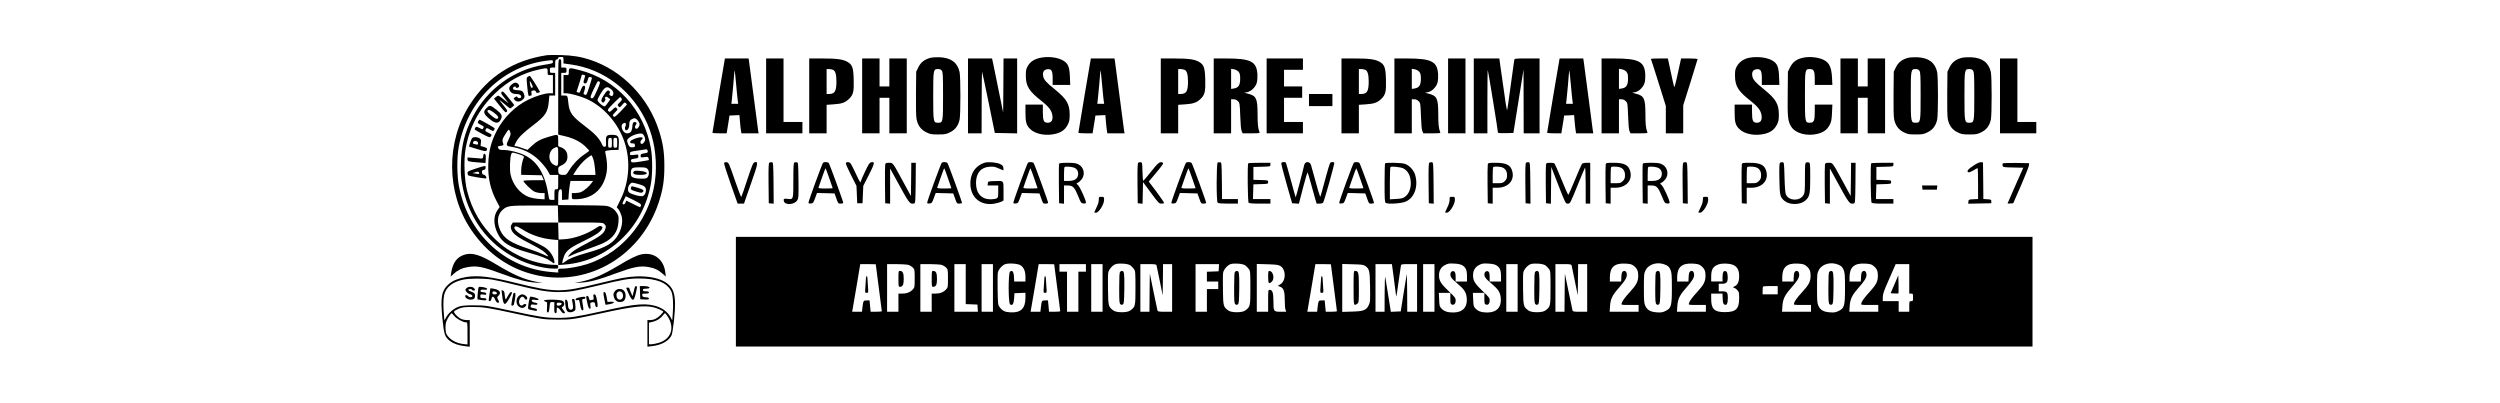<?xml version="1.0" standalone="no"?>
<!DOCTYPE svg PUBLIC "-//W3C//DTD SVG 20010904//EN"
 "http://www.w3.org/TR/2001/REC-SVG-20010904/DTD/svg10.dtd">
<svg version="1.0" xmlns="http://www.w3.org/2000/svg"
 width="2480pt" height="400pt" viewBox="-310 0 2480 400" 
 preserveAspectRatio="xMidYMid meet">
  <g transform="translate(0,400) scale(0.075,-0.075)" 
fill="#000000" stroke="none">
<path d="M3105 4604 c-444 -66 -780 -279 -1019 -647 -322 -494 -319 -1167 8
-1656 218 -326 525 -537 889 -612 687 -140 1366 270 1596 966 56 171 75 288
75 480 0 187 -18 304 -71 470 -141 440 -483 793 -903 935 -124 42 -239 61
-395 65 -82 2 -163 1 -180 -1z m215 -67 l0 -43 89 -12 c450 -60 834 -358 1023
-793 85 -197 121 -420 107 -659 -34 -543 -404 -1029 -906 -1190 -104 -33 -251
-60 -330 -60 -50 0 -53 -1 -53 -26 l0 -26 -87 7 c-612 48 -1101 500 -1225
1129 -28 143 -30 384 -4 525 113 621 596 1084 1194 1145 49 5 52 4 52 -18 0
-21 -7 -23 -110 -39 -405 -61 -762 -322 -955 -698 -102 -200 -143 -360 -152
-594 -4 -134 -2 -180 15 -280 76 -443 340 -805 727 -995 159 -79 356 -130 498
-130 44 0 47 2 47 25 0 23 -4 25 -44 25 -134 0 -321 46 -465 116 -127 61 -220
124 -315 214 -194 184 -317 394 -382 652 -35 138 -45 403 -20 548 49 287 178
532 387 735 173 168 367 273 590 320 108 23 109 23 109 -30 0 -45 0 -45 35
-45 l35 0 0 -120 0 -120 -43 0 c-63 0 -180 -35 -282 -85 -171 -83 -326 -235
-416 -408 -77 -148 -109 -273 -114 -447 -5 -181 28 -331 109 -485 l42 -80 -27
-38 c-58 -81 -58 -193 1 -314 59 -120 152 -178 397 -248 189 -54 250 -78 303
-116 46 -34 50 -35 50 -13 0 42 -28 100 -69 146 -36 40 -69 61 -170 110 -193
93 -291 160 -291 200 0 28 34 22 97 -18 120 -78 260 -125 406 -139 l77 -7 0
-166 0 -165 86 7 c569 43 1037 483 1140 1070 22 121 22 342 0 466 -90 512
-455 912 -944 1036 -137 35 -142 34 -142 -21 0 -45 0 -45 -35 -45 l-35 0 0
-120 0 -120 33 0 c47 0 174 -34 256 -68 233 -98 435 -325 519 -582 81 -246 60
-529 -56 -761 l-48 -97 23 -28 c13 -16 31 -54 40 -84 20 -69 6 -158 -39 -243
-63 -117 -162 -177 -411 -246 -159 -45 -243 -78 -293 -116 -18 -14 -35 -25
-37 -25 -12 0 16 99 38 132 35 53 88 89 250 167 145 71 211 115 233 156 11 21
10 26 -8 35 -17 9 -28 5 -65 -20 -120 -82 -297 -145 -430 -151 l-70 -4 -3 113
-3 112 -299 0 -300 0 -16 -25 c-14 -22 -15 -32 -5 -66 17 -55 82 -104 260
-194 91 -46 162 -89 189 -115 24 -23 41 -44 39 -47 -3 -2 -31 9 -63 25 -33 16
-117 48 -189 72 -241 79 -332 138 -381 245 -51 110 -39 212 31 273 61 54 82
57 420 57 l310 0 3 -112 3 -113 294 0 c282 0 296 -1 315 -20 24 -24 25 -39 6
-84 -20 -47 -85 -93 -255 -180 -94 -49 -162 -90 -189 -117 -23 -23 -42 -46
-42 -50 0 -4 19 3 43 16 23 13 116 49 206 80 90 31 190 69 223 86 127 64 188
151 195 279 4 70 3 78 -25 121 -20 32 -45 54 -78 70 -48 24 -55 24 -371 27
l-323 3 0 93 c0 91 8 116 37 116 9 0 13 -19 13 -71 l0 -70 43 3 42 3 3 55 c1
30 7 85 13 123 l11 67 150 0 149 0 -20 -28 c-30 -43 -99 -102 -137 -118 -18
-8 -54 -14 -79 -14 l-45 0 0 -40 c0 -31 4 -40 18 -41 239 -12 404 121 443 359
11 69 6 148 -17 253 -5 24 -3 27 33 32 21 4 61 7 90 7 l51 0 4 81 c4 102 -9
119 -95 119 -69 0 -79 -14 -75 -98 3 -51 1 -57 -17 -60 -16 -2 -25 7 -39 38
-31 71 -93 137 -214 229 -181 136 -215 184 -228 314 -10 96 -10 97 -54 97
l-40 0 0 150 0 150 35 0 c33 0 35 2 35 35 0 33 -2 35 -35 35 l-35 0 0 55 c0
48 -2 55 -20 55 -20 0 -20 -7 -20 -499 l0 -498 89 -21 c113 -27 199 -70 268
-134 29 -28 53 -54 53 -58 0 -4 -29 -26 -64 -49 -74 -48 -150 -127 -202 -211
-35 -58 -38 -60 -78 -60 -53 0 -66 13 -66 65 0 38 3 42 42 60 57 27 81 63 80
119 0 57 -29 98 -82 120 l-40 16 0 75 c0 89 4 87 -126 49 -105 -30 -161 -60
-230 -126 l-50 -47 -70 24 c-38 14 -77 25 -86 25 -23 0 -22 2 3 51 31 62 92
123 221 221 171 130 201 175 214 323 l7 75 38 0 39 0 0 150 0 150 -35 0 c-33
0 -35 2 -35 35 0 33 2 35 35 35 l35 0 0 51 c0 42 3 52 20 56 11 3 20 12 20 19
0 9 12 14 35 14 35 0 35 0 35 -43z m288 -202 c1 -1 -5 -21 -13 -45 -16 -46
-13 -60 14 -60 13 0 22 13 31 45 11 39 16 45 34 39 11 -4 22 -7 23 -8 1 -1
-14 -54 -35 -118 -35 -110 -38 -115 -59 -107 -22 8 -22 9 -7 51 8 23 12 48 9
56 -10 27 -38 7 -54 -39 -14 -41 -19 -46 -37 -39 l-22 9 28 85 c16 47 31 100
35 116 6 26 10 30 28 24 12 -3 23 -7 25 -9z m190 -84 c10 -6 2 -32 -35 -114
-47 -105 -55 -115 -81 -98 -10 6 -2 32 37 114 27 59 53 107 58 107 4 0 14 -4
21 -9z m151 -97 c31 -26 39 -56 22 -83 -7 -10 -13 -11 -30 -2 -17 9 -19 16
-11 30 7 14 6 22 -5 31 -19 16 -34 4 -74 -59 -34 -53 -38 -73 -17 -90 11 -9
17 -6 31 15 12 19 14 29 6 34 -9 5 -8 10 2 18 11 10 20 8 40 -8 l26 -21 -35
-49 c-32 -45 -38 -49 -57 -39 -35 18 -77 61 -77 79 0 22 65 130 91 153 29 24
52 21 88 -9z m138 -123 c10 -16 6 -23 -23 -52 -32 -31 -33 -34 -17 -52 17 -18
19 -18 49 19 28 33 34 36 48 24 9 -7 15 -17 14 -21 -2 -4 -39 -44 -82 -89 -72
-73 -81 -80 -95 -66 -14 14 -12 20 22 54 35 36 36 39 20 55 -16 16 -19 15 -54
-19 -36 -35 -39 -36 -55 -20 -16 17 -12 22 67 102 46 46 86 84 89 84 3 0 10
-8 17 -19z m212 -287 c11 -14 23 -34 26 -45 8 -23 -19 -69 -39 -69 -22 0 -28
31 -9 52 19 22 6 42 -23 36 -15 -2 -20 -15 -24 -62 -6 -64 -24 -86 -71 -86
-56 0 -96 105 -50 130 26 13 28 13 35 -5 3 -9 1 -24 -6 -34 -12 -19 -5 -51 11
-51 22 0 41 34 41 73 0 47 6 58 35 75 31 18 52 14 74 -14z m-1679 -182 c0 -12
-11 -45 -25 -72 -37 -72 -34 -87 18 -95 167 -26 283 -82 388 -185 41 -41 90
-101 108 -132 l32 -58 55 0 54 0 0 -95 c0 -95 0 -95 -25 -95 -24 0 -25 -2 -25
-70 l0 -70 -35 0 c-32 0 -34 2 -40 38 -43 293 -143 466 -318 552 -86 41 -202
70 -286 70 -39 0 -53 4 -61 19 -14 28 -14 29 31 36 32 6 39 10 33 23 -19 46
-15 68 28 133 41 63 44 66 55 45 7 -11 12 -31 13 -44z m1746 0 c17 -11 34 -48
34 -73 0 -25 -26 -59 -45 -59 -22 0 -24 37 -3 54 47 41 -20 45 -107 7 -34 -15
-46 -25 -43 -38 3 -13 12 -17 31 -16 15 1 27 -2 27 -7 0 -5 3 -15 6 -23 7 -19
-39 -31 -66 -17 -11 6 -25 28 -31 51 -12 37 -11 42 12 64 42 42 156 77 185 57z
m-406 -117 c0 -63 -1 -65 -25 -65 -24 0 -25 3 -25 58 0 64 4 72 32 72 16 0 18
-9 18 -65z m70 0 c0 -63 -1 -65 -25 -65 -24 0 -25 2 -25 65 0 63 1 65 25 65
24 0 25 -2 25 -65z m-780 -180 c0 -137 -2 -140 -59 -110 -83 43 -74 189 14
225 44 19 45 16 45 -115z m1183 75 c6 -24 2 -27 -51 -36 -36 -6 -42 -10 -42
-31 0 -24 2 -25 49 -18 45 6 50 5 56 -15 4 -12 5 -23 3 -24 -1 -2 -52 -10
-112 -20 -88 -13 -111 -14 -118 -4 -16 26 -7 36 42 43 45 6 50 9 50 32 0 25
-1 25 -55 18 -53 -6 -55 -6 -55 18 0 23 5 25 103 39 56 9 107 16 113 17 7 0
14 -8 17 -19z m-1675 -56 c34 -13 42 -20 37 -33 -20 -46 -35 -122 -35 -173 l0
-57 136 -3 136 -3 13 -32 14 -33 -134 0 c-76 0 -135 -4 -135 -9 0 -20 107
-125 145 -142 22 -10 61 -19 88 -19 l47 0 0 -41 0 -42 -77 5 c-45 3 -102 15
-135 27 -115 44 -211 164 -239 299 -13 63 -7 221 9 264 10 25 13 26 49 17 21
-5 57 -17 81 -25z m956 -56 c10 -29 20 -88 23 -130 l6 -78 -147 0 -147 0 18
31 c41 69 111 151 162 189 29 22 56 40 60 40 5 0 16 -24 25 -52z m716 -128
c24 -24 26 -77 4 -108 -13 -19 -24 -22 -84 -22 -70 0 -119 12 -132 33 -13 21
-9 85 8 101 12 12 36 16 100 16 71 0 87 -3 104 -20z m-103 -206 c64 -19 83
-36 83 -75 0 -37 -14 -65 -39 -78 -24 -13 -158 22 -185 49 -23 23 -15 81 15
111 22 22 25 22 126 -7z m17 -279 c-4 -11 -8 -21 -9 -23 -2 -2 -44 17 -94 43
l-91 45 -10 -25 c-5 -14 -16 -25 -25 -25 -20 0 -19 11 7 64 l21 44 104 -51
c89 -45 102 -54 97 -72z"/>
<path d="M2846 4317 c-16 -12 -17 -21 -5 -135 10 -100 15 -122 26 -118 8 4 19
6 25 6 6 0 8 12 5 30 -6 26 -3 31 19 36 24 6 36 -1 46 -28 2 -4 13 -5 26 -1
13 3 22 8 20 12 -22 47 -126 211 -134 211 -5 0 -18 -6 -28 -13z m54 -96 c13
-27 16 -42 9 -47 -6 -3 -14 -2 -19 2 -8 10 -21 84 -15 84 3 0 14 -18 25 -39z"/>
<path d="M2628 4210 c-24 -25 -29 -36 -24 -58 10 -40 42 -62 90 -62 42 0 66
-13 66 -36 0 -21 -33 -26 -47 -8 -11 15 -15 15 -30 3 -10 -7 -20 -15 -22 -16
-2 -2 4 -12 14 -23 22 -24 62 -26 93 -4 37 25 44 49 28 88 -15 37 -29 44 -101
48 -29 2 -41 8 -43 21 -4 19 30 37 36 19 5 -16 27 -15 40 1 17 20 -13 57 -44
57 -15 0 -38 -13 -56 -30z"/>
<path d="M2501 4116 c-11 -13 -7 -23 30 -68 23 -29 50 -62 58 -73 9 -10 -13 5
-49 34 -35 29 -71 56 -78 58 -7 3 -24 -5 -37 -17 l-24 -22 76 -95 c68 -84 78
-93 91 -79 14 13 9 23 -42 85 -31 39 -55 71 -52 71 3 0 33 -25 68 -55 34 -30
67 -55 72 -55 5 0 20 10 32 21 l23 22 -46 59 c-96 122 -107 132 -122 114z"/>
<path d="M2303 3905 c-50 -50 -43 -76 35 -142 85 -72 131 -70 160 7 13 36 -2
63 -67 113 -80 62 -87 63 -128 22z m97 -62 c53 -41 66 -61 51 -76 -14 -14 -41
-1 -95 46 -30 27 -47 48 -42 55 12 20 36 13 86 -25z"/>
<path d="M2193 3731 c-14 -22 -9 -28 45 -55 28 -14 31 -20 22 -36 -11 -20 -11
-20 -52 1 -40 20 -42 21 -55 3 -7 -10 -9 -22 -5 -26 4 -4 51 -31 102 -58 87
-46 96 -49 107 -33 19 25 17 27 -32 51 -40 20 -44 24 -35 42 13 25 13 25 61
-2 34 -20 41 -21 49 -8 5 8 10 20 10 25 0 8 -188 115 -202 115 -2 0 -9 -9 -15
-19z"/>
<path d="M2110 3505 c-11 -13 -43 -106 -38 -111 2 -1 52 -16 112 -34 89 -27
110 -30 117 -19 16 26 9 36 -35 49 l-43 12 4 43 c5 36 2 45 -18 59 -29 20 -82
21 -99 1z m64 -41 c9 -3 16 -15 16 -26 0 -18 -4 -20 -32 -14 -39 8 -40 9 -32
30 6 17 22 20 48 10z"/>
<path d="M2258 3268 c-2 -22 -8 -33 -18 -32 -8 0 -54 4 -102 8 l-88 7 0 -24
c0 -29 13 -32 151 -43 l87 -7 4 54 c3 49 -3 68 -24 69 -4 0 -8 -15 -10 -32z"/>
<path d="M2158 3103 c-95 -31 -108 -39 -108 -58 0 -12 6 -27 13 -32 13 -10
227 -46 234 -39 11 11 -10 45 -30 48 -16 2 -23 11 -25 30 -3 22 2 29 22 34 19
4 26 13 26 30 0 30 -2 30 -132 -13z m47 -71 c-1 -1 -22 1 -46 5 l-44 7 40 11
c34 10 41 10 46 -4 4 -9 5 -17 4 -19z"/>
<path d="M4250 3065 c-24 -29 6 -45 86 -45 118 0 112 43 -8 53 -51 5 -69 3
-78 -8z"/>
<path d="M4217 2863 c-4 -3 -7 -14 -7 -24 0 -14 17 -23 71 -39 63 -19 73 -20
87 -7 22 23 8 34 -67 57 -77 23 -75 22 -84 13z"/>
<path d="M8168 4567 c-76 -22 -123 -59 -155 -124 l-28 -58 -3 -288 c-2 -185 1
-306 8 -341 17 -83 58 -138 127 -172 52 -26 68 -29 158 -29 90 0 106 3 158 29
68 33 109 88 126 167 14 65 14 563 0 628 -27 126 -112 190 -261 197 -51 2
-101 -1 -130 -9z m156 -169 c14 -19 16 -68 16 -333 0 -349 -1 -355 -65 -355
-64 0 -65 6 -65 355 0 349 1 355 65 355 24 0 39 -7 49 -22z"/>
<path d="M9614 4566 c-72 -18 -120 -50 -152 -104 -24 -42 -27 -57 -27 -132 1
-137 43 -204 210 -334 95 -75 132 -125 141 -189 9 -63 -12 -97 -61 -97 -53 0
-65 26 -65 142 l0 98 -115 0 -115 0 0 -102 c0 -133 12 -173 64 -223 69 -67
212 -93 336 -61 80 20 127 57 160 122 21 41 25 63 25 134 -1 139 -40 204 -196
331 -116 93 -146 128 -155 176 -10 53 11 87 58 91 54 5 68 -22 68 -125 l0 -83
116 0 116 0 -4 108 c-5 126 -22 171 -80 209 -73 49 -214 66 -324 39z"/>
<path d="M19001 4569 c-67 -13 -127 -53 -158 -107 -25 -42 -28 -57 -28 -132 1
-137 43 -204 210 -334 95 -75 132 -125 141 -189 9 -63 -12 -97 -61 -97 -53 0
-65 26 -65 142 l0 98 -115 0 -115 0 0 -102 c0 -133 12 -173 64 -223 69 -67
212 -93 336 -61 80 20 127 57 160 122 21 41 25 63 25 134 -1 139 -40 204 -196
331 -116 93 -146 128 -155 176 -10 53 11 87 58 91 54 5 68 -22 68 -125 l0 -83
116 0 116 0 -4 108 c-5 126 -22 171 -80 209 -69 46 -204 64 -317 42z"/>
<path d="M19698 4566 c-76 -20 -122 -58 -155 -123 l-28 -58 -3 -288 c-4 -316
2 -368 47 -440 57 -89 209 -129 351 -93 79 20 127 57 159 121 20 39 25 67 29
157 l5 108 -117 0 -116 0 0 -98 c0 -116 -12 -142 -65 -142 -64 0 -65 6 -65
355 0 349 1 355 65 355 51 0 65 -27 65 -127 l0 -83 116 0 117 0 -5 98 c-6 114
-28 176 -80 215 -66 51 -216 71 -320 43z"/>
<path d="M21098 4567 c-76 -22 -123 -59 -155 -124 l-28 -58 -3 -288 c-2 -185
1 -306 8 -341 17 -83 58 -138 127 -172 52 -26 68 -29 158 -29 90 0 106 3 158
29 68 33 109 88 126 167 14 65 14 563 0 628 -27 126 -112 190 -261 197 -51 2
-101 -1 -130 -9z m156 -169 c14 -19 16 -68 16 -333 0 -349 -1 -355 -65 -355
-64 0 -65 6 -65 355 0 349 1 355 65 355 24 0 39 -7 49 -22z"/>
<path d="M21808 4567 c-76 -22 -123 -59 -155 -124 l-28 -58 -3 -288 c-2 -185
1 -306 8 -341 17 -83 58 -138 127 -172 52 -26 68 -29 158 -29 90 0 106 3 158
29 68 33 109 88 126 167 14 65 14 563 0 628 -27 126 -112 190 -261 197 -51 2
-101 -1 -130 -9z m156 -169 c14 -19 16 -68 16 -333 0 -349 -1 -355 -65 -355
-64 0 -65 6 -65 355 0 349 1 355 65 355 24 0 39 -7 49 -22z"/>
<path d="M5372 4073 c-45 -269 -82 -491 -82 -495 0 -5 42 -8 94 -8 l94 0 11
68 c6 37 14 90 19 117 l7 50 66 3 66 3 7 -83 c4 -46 9 -100 13 -120 l6 -38
114 0 114 0 -6 33 c-3 17 -30 223 -60 457 -30 234 -57 442 -61 463 l-6 37
-156 0 -157 0 -83 -487z m232 137 c9 -102 19 -200 22 -217 l5 -33 -46 0 -45 0
5 38 c6 46 35 363 35 387 0 10 2 16 4 14 2 -2 11 -87 20 -189z"/>
<path d="M6000 4065 l0 -495 240 0 240 0 0 75 0 75 -125 0 -125 0 0 420 0 420
-115 0 -115 0 0 -495z"/>
<path d="M6570 4065 l0 -495 115 0 115 0 0 189 0 188 88 6 c113 7 157 23 208
72 57 54 67 97 62 260 -4 154 -18 192 -82 230 -60 34 -138 45 -333 45 l-173 0
0 -495z m314 345 c31 -12 46 -60 46 -155 0 -129 -22 -165 -101 -165 l-29 0 0
165 0 165 29 0 c16 0 41 -4 55 -10z"/>
<path d="M7270 4065 l0 -495 115 0 115 0 0 235 0 235 65 0 65 0 0 -235 0 -235
115 0 115 0 0 495 0 495 -115 0 -115 0 0 -185 0 -185 -65 0 -65 0 0 185 0 185
-115 0 -115 0 0 -495z"/>
<path d="M8670 4065 l0 -495 90 0 90 0 1 413 c0 226 3 406 6 399 3 -7 42 -191
87 -410 l81 -397 148 -3 147 -3 0 496 0 495 -90 0 -90 0 -2 -357 -3 -358 -59
290 c-32 160 -65 320 -73 358 l-15 67 -159 0 -159 0 0 -495z"/>
<path d="M10212 4073 c-45 -269 -82 -491 -82 -495 0 -5 42 -8 94 -8 l94 0 11
68 c6 37 14 90 19 117 l7 50 66 3 66 3 7 -83 c4 -46 9 -100 13 -120 l6 -38
114 0 114 0 -6 33 c-3 17 -30 223 -60 457 -30 234 -57 442 -61 463 l-6 37
-156 0 -157 0 -83 -487z m232 137 c9 -102 19 -200 22 -217 l5 -33 -46 0 -45 0
5 38 c6 46 35 363 35 387 0 10 2 16 4 14 2 -2 11 -87 20 -189z"/>
<path d="M11220 4065 l0 -495 115 0 115 0 0 189 0 188 88 6 c113 7 157 23 208
72 57 54 67 97 62 260 -4 154 -18 192 -82 230 -60 34 -138 45 -333 45 l-173 0
0 -495z m314 345 c31 -12 46 -60 46 -155 0 -129 -22 -165 -101 -165 l-29 0 0
165 0 165 29 0 c16 0 41 -4 55 -10z"/>
<path d="M11920 4065 l0 -495 115 0 115 0 0 225 0 225 33 0 c23 0 41 -8 58
-26 23 -24 24 -33 30 -197 4 -112 10 -182 19 -199 l13 -28 115 0 c105 0 114 1
107 18 -19 45 -25 99 -25 237 -1 208 -16 241 -130 270 l-45 12 38 7 c52 10
112 69 127 126 7 24 10 74 8 110 -10 171 -88 210 -415 210 l-163 0 0 -495z
m328 320 c18 -22 22 -38 22 -95 0 -83 -22 -117 -82 -127 l-38 -6 0 133 0 133
38 -6 c22 -4 46 -17 60 -32z"/>
<path d="M12620 4065 l0 -495 240 0 240 0 0 75 0 75 -125 0 -125 0 0 160 0
160 120 0 120 0 0 75 0 75 -120 0 -120 0 0 110 0 110 125 0 125 0 0 75 0 75
-240 0 -240 0 0 -495z"/>
<path d="M13610 4065 l0 -495 115 0 115 0 0 189 0 188 88 6 c113 7 157 23 208
72 57 54 67 97 62 260 -4 154 -18 192 -82 230 -60 34 -138 45 -333 45 l-173 0
0 -495z m314 345 c31 -12 46 -60 46 -155 0 -129 -22 -165 -101 -165 l-29 0 0
165 0 165 29 0 c16 0 41 -4 55 -10z"/>
<path d="M14310 4065 l0 -495 115 0 115 0 0 225 0 225 33 0 c23 0 41 -8 58
-26 23 -24 24 -33 30 -197 4 -112 10 -182 19 -199 l13 -28 115 0 c105 0 114 1
107 18 -19 45 -25 99 -25 237 -1 208 -16 241 -130 270 l-45 12 38 7 c52 10
112 69 127 126 7 24 10 74 8 110 -10 171 -88 210 -415 210 l-163 0 0 -495z
m328 320 c18 -22 22 -38 22 -95 0 -83 -22 -117 -82 -127 l-38 -6 0 133 0 133
38 -6 c22 -4 46 -17 60 -32z"/>
<path d="M15020 4065 l0 -495 115 0 115 0 0 495 0 495 -115 0 -115 0 0 -495z"/>
<path d="M15360 4065 l0 -495 90 0 90 0 0 422 c0 232 2 419 5 416 5 -5 135
-806 135 -830 0 -5 46 -7 102 -6 l102 3 67 420 67 420 1 -422 1 -423 105 0
105 0 0 495 0 495 -165 0 c-163 0 -165 0 -170 -22 -2 -13 -23 -158 -45 -323
-22 -165 -43 -313 -47 -330 -6 -28 -17 40 -94 593 l-11 82 -169 0 -169 0 0
-495z"/>
<path d="M16412 4073 c-45 -269 -82 -491 -82 -495 0 -5 42 -8 94 -8 l94 0 11
68 c6 37 14 90 19 117 l7 50 66 3 66 3 7 -83 c4 -46 9 -100 13 -120 l6 -38
114 0 114 0 -6 33 c-3 17 -30 223 -60 457 -30 234 -57 442 -61 463 l-6 37
-156 0 -157 0 -83 -487z m232 137 c9 -102 19 -200 22 -217 l5 -33 -46 0 -45 0
5 38 c6 46 35 363 35 387 0 10 2 16 4 14 2 -2 11 -87 20 -189z"/>
<path d="M17050 4065 l0 -495 115 0 115 0 0 225 0 225 33 0 c23 0 41 -8 58
-26 23 -24 24 -33 30 -197 4 -112 10 -182 19 -199 l13 -28 115 0 c105 0 114 1
107 18 -19 45 -25 99 -25 237 -1 208 -16 241 -130 270 l-45 12 38 7 c52 10
112 69 127 126 7 24 10 74 8 110 -10 171 -88 210 -415 210 l-163 0 0 -495z
m328 320 c18 -22 22 -38 22 -95 0 -83 -22 -117 -82 -127 l-38 -6 0 133 0 133
38 -6 c22 -4 46 -17 60 -32z"/>
<path d="M17703 4553 c3 -5 48 -146 101 -315 l96 -306 0 -181 0 -181 115 0
115 0 0 185 0 186 95 301 c52 165 95 305 95 309 0 5 -49 9 -109 9 l-109 0 -15
-67 c-8 -38 -28 -126 -43 -197 -18 -84 -30 -122 -35 -110 -3 11 -24 99 -44
197 l-38 177 -114 0 c-63 0 -112 -3 -110 -7z"/>
<path d="M20210 4065 l0 -495 115 0 115 0 0 235 0 235 65 0 65 0 0 -235 0
-235 115 0 115 0 0 495 0 495 -115 0 -115 0 0 -185 0 -185 -65 0 -65 0 0 185
0 185 -115 0 -115 0 0 -495z"/>
<path d="M22320 4065 l0 -495 240 0 240 0 0 75 0 75 -125 0 -125 0 0 420 0
420 -115 0 -115 0 0 -495z"/>
<path d="M13180 4010 l0 -80 155 0 155 0 0 80 0 80 -155 0 -155 0 0 -80z"/>
<path d="M5444 3177 c-3 -8 36 -132 87 -276 l92 -261 42 0 42 0 93 266 c96
274 99 293 48 281 -20 -5 -32 -34 -97 -229 -40 -123 -76 -226 -80 -230 -3 -4
-42 97 -86 225 -77 223 -81 232 -108 235 -17 2 -29 -2 -33 -11z"/>
<path d="M6042 3182 c-9 -7 -12 -68 -10 -273 l3 -264 33 -3 32 -3 -2 273 c-3
264 -4 273 -23 276 -11 1 -26 -2 -33 -6z"/>
<path d="M6373 3184 c-10 -4 -13 -61 -13 -234 0 -259 1 -257 -75 -247 -47 7
-60 -1 -50 -32 17 -55 140 -46 176 12 18 30 19 49 17 267 -3 227 -4 235 -23
237 -11 1 -26 -1 -32 -3z"/>
<path d="M6754 3182 c-11 -7 -194 -508 -194 -530 0 -9 11 -12 32 -10 29 3 33
8 56 71 l25 68 116 -3 116 -3 24 -67 c23 -66 24 -68 57 -68 19 0 34 5 34 11 0
18 -180 512 -192 526 -11 14 -56 17 -74 5z m81 -206 c25 -70 45 -129 45 -131
0 -3 -43 -5 -96 -5 -73 0 -94 3 -91 13 3 6 24 67 47 135 23 68 44 121 46 119
3 -2 25 -61 49 -131z"/>
<path d="M7054 3176 c-3 -7 28 -78 68 -157 l73 -144 5 -115 5 -115 35 0 35 0
5 115 5 115 75 147 c78 154 82 178 27 164 -19 -4 -36 -30 -80 -125 -32 -66
-57 -126 -57 -132 0 -24 -16 5 -70 121 -29 63 -60 121 -68 128 -21 16 -51 15
-58 -2z"/>
<path d="M8324 3182 c-11 -7 -194 -508 -194 -530 0 -9 11 -12 32 -10 29 3 33
8 56 71 l25 68 116 -3 116 -3 24 -67 c23 -66 24 -68 57 -68 19 0 34 5 34 11 0
18 -180 512 -192 526 -11 14 -56 17 -74 5z m81 -206 c25 -70 45 -129 45 -131
0 -3 -43 -5 -96 -5 -73 0 -94 3 -91 13 3 6 24 67 47 135 23 68 44 121 46 119
3 -2 25 -61 49 -131z"/>
<path d="M8890 3181 c-129 -42 -198 -154 -188 -301 13 -171 146 -271 319 -240
35 7 76 18 91 26 l28 15 0 124 c0 146 7 138 -125 133 -79 -3 -80 -3 -83 -30
l-3 -28 70 0 71 0 0 -80 c0 -72 -2 -80 -22 -91 -13 -7 -48 -12 -79 -12 -122 0
-194 81 -193 218 0 129 65 206 179 213 52 4 73 0 120 -22 32 -14 59 -26 62
-26 2 0 3 14 1 32 -2 25 -11 35 -42 51 -42 22 -162 33 -206 18z"/>
<path d="M9464 3182 c-11 -7 -194 -508 -194 -530 0 -9 11 -12 32 -10 29 3 33
8 56 71 l25 68 116 -3 116 -3 24 -67 c23 -66 24 -68 57 -68 19 0 34 5 34 11 0
18 -180 512 -192 526 -11 14 -56 17 -74 5z m81 -206 c25 -70 45 -129 45 -131
0 -3 -43 -5 -96 -5 -73 0 -94 3 -91 13 3 6 24 67 47 135 23 68 44 121 46 119
3 -2 25 -61 49 -131z"/>
<path d="M10922 3182 c-9 -7 -12 -68 -10 -273 l3 -264 32 -3 32 -3 3 143 3
143 105 -142 c97 -132 107 -143 137 -143 17 0 34 3 37 8 2 4 -42 70 -99 146
l-104 138 101 120 c85 103 98 122 83 130 -34 20 -62 -2 -154 -119 -52 -65 -97
-119 -102 -121 -5 -2 -10 52 -11 120 -3 114 -4 123 -23 126 -11 1 -26 -2 -33
-6z"/>
<path d="M11554 3182 c-11 -7 -194 -508 -194 -530 0 -9 11 -12 32 -10 29 3 33
8 56 71 l25 68 116 -3 116 -3 24 -67 c23 -66 24 -68 57 -68 19 0 34 5 34 11 0
18 -180 512 -192 526 -11 14 -56 17 -74 5z m81 -206 c25 -70 45 -129 45 -131
0 -3 -43 -5 -96 -5 -73 0 -94 3 -91 13 3 6 24 67 47 135 23 68 44 121 46 119
3 -2 25 -61 49 -131z"/>
<path d="M11973 3184 c-18 -8 -19 -514 -1 -532 8 -8 54 -12 140 -12 l128 0 0
30 0 30 -105 0 -105 0 -2 243 c-3 234 -4 242 -23 244 -11 1 -26 -1 -32 -3z"/>
<path d="M12814 3177 c-3 -8 28 -131 69 -273 l74 -259 45 -3 45 -3 54 210 c30
116 57 207 61 203 3 -4 23 -68 43 -142 20 -74 45 -165 56 -202 l20 -68 38 0
c21 0 43 6 48 13 15 19 154 517 148 528 -7 11 -35 12 -52 1 -7 -4 -38 -105
-69 -223 -31 -117 -59 -220 -63 -226 -5 -10 -39 103 -123 414 -15 56 -81 57
-92 0 -12 -62 -109 -427 -112 -424 -2 2 -30 103 -63 225 -33 122 -63 226 -66
232 -9 15 -55 12 -61 -3z"/>
<path d="M13774 3182 c-11 -7 -194 -508 -194 -530 0 -9 11 -12 32 -10 29 3 33
8 56 71 l25 68 116 -3 116 -3 24 -67 c23 -66 24 -68 57 -68 19 0 34 5 34 11 0
18 -180 512 -192 526 -11 14 -56 17 -74 5z m81 -206 c25 -70 45 -129 45 -131
0 -3 -43 -5 -96 -5 -73 0 -94 3 -91 13 3 6 24 67 47 135 23 68 44 121 46 119
3 -2 25 -61 49 -131z"/>
<path d="M14772 3182 c-9 -7 -12 -68 -10 -273 l3 -264 33 -3 32 -3 -2 273 c-3
264 -4 273 -23 276 -11 1 -26 -2 -33 -6z"/>
<path d="M16052 3182 c-9 -7 -12 -68 -10 -273 l3 -264 33 -3 32 -3 -2 273 c-3
264 -4 273 -23 276 -11 1 -26 -2 -33 -6z"/>
<path d="M18132 3182 c-9 -7 -12 -68 -10 -273 l3 -264 33 -3 32 -3 -2 273 c-3
264 -4 273 -23 276 -11 1 -26 -2 -33 -6z"/>
<path d="M19412 3181 c-11 -7 -13 -50 -10 -212 4 -223 8 -242 67 -292 67 -56
205 -56 273 1 60 51 68 84 68 304 0 183 -1 197 -19 203 -10 3 -26 3 -35 -1
-14 -5 -16 -30 -16 -203 0 -179 -2 -199 -20 -229 -50 -81 -189 -78 -231 6 -9
19 -15 87 -19 227 -5 190 -6 200 -25 203 -11 1 -26 -2 -33 -7z"/>
<path d="M21980 3150 c-85 -55 -108 -84 -76 -96 7 -3 36 9 63 25 28 17 53 31
57 31 3 0 6 -92 6 -205 l0 -204 -62 -3 c-61 -3 -63 -4 -66 -31 l-3 -28 153 3
153 3 0 25 c0 23 -4 25 -52 28 l-53 3 -2 242 -3 242 -25 3 c-16 2 -49 -12 -90
-38z"/>
<path d="M7575 3158 c-3 -13 -4 -133 -3 -268 l3 -245 33 -3 32 -3 0 233 0 233
70 -128 c188 -345 189 -346 247 -335 17 3 18 21 21 271 l2 267 -30 0 -30 0 -2
-219 -3 -220 -99 182 c-146 269 -138 257 -191 257 -38 0 -45 -3 -50 -22z"/>
<path d="M9875 3167 c-3 -7 -4 -127 -3 -267 l3 -255 33 -3 32 -3 0 120 0 121
51 0 c66 0 88 -23 138 -145 34 -85 38 -90 69 -93 24 -2 32 1 32 13 0 32 -76
199 -102 226 -26 26 -27 28 -9 34 11 3 34 22 50 41 56 64 37 165 -39 204 -32
16 -59 20 -145 20 -76 0 -107 -4 -110 -13z m195 -50 c43 -15 65 -55 55 -103
-9 -49 -52 -74 -127 -74 l-58 0 0 88 c0 49 3 92 7 95 10 11 85 7 123 -6z"/>
<path d="M12377 3173 c-13 -12 -8 -508 5 -521 8 -8 56 -12 150 -12 l138 0 0
30 0 30 -115 0 -116 0 3 98 3 97 98 3 c95 3 97 3 97 27 0 24 -2 24 -97 27
l-98 3 0 85 0 85 113 3 c112 3 112 3 112 27 l0 25 -143 0 c-79 0 -147 -3 -150
-7z"/>
<path d="M14187 3173 c-4 -3 -7 -120 -7 -258 0 -213 2 -255 15 -265 24 -20
209 -8 265 17 116 51 169 202 124 354 -19 65 -80 129 -141 147 -42 13 -245 17
-256 5z m241 -67 c47 -24 80 -71 92 -131 21 -99 -6 -196 -67 -242 -30 -23 -47
-27 -119 -31 l-84 -5 0 210 c0 115 3 213 8 217 11 13 137 -1 170 -18z"/>
<path d="M15545 3158 c-3 -13 -4 -133 -3 -268 l3 -245 33 -3 32 -3 0 105 0
106 63 0 c138 1 225 92 198 210 -20 89 -77 120 -220 120 -96 0 -101 -1 -106
-22z m174 -34 c52 -11 81 -49 81 -106 0 -41 -5 -54 -29 -79 -27 -26 -36 -29
-95 -29 l-66 0 0 103 c0 57 3 107 7 110 8 9 61 9 102 1z"/>
<path d="M16315 3158 c-3 -13 -4 -133 -3 -268 l3 -245 32 -3 33 -3 2 243 3
243 94 -242 c93 -239 95 -243 123 -243 34 0 31 -5 148 285 40 99 77 184 81
190 5 5 9 -97 9 -233 l0 -242 30 0 30 0 0 270 0 270 -49 0 c-28 0 -53 -6 -60
-13 -6 -8 -47 -101 -91 -208 -45 -107 -84 -197 -89 -202 -4 -4 -45 87 -91 202
-46 116 -90 213 -97 216 -8 3 -34 5 -59 5 -37 0 -44 -3 -49 -22z"/>
<path d="M17105 3158 c-3 -13 -4 -133 -3 -268 l3 -245 33 -3 32 -3 0 105 0
106 63 0 c138 1 225 92 198 210 -20 89 -77 120 -220 120 -96 0 -101 -1 -106
-22z m174 -34 c52 -11 81 -49 81 -106 0 -41 -5 -54 -29 -79 -27 -26 -36 -29
-95 -29 l-66 0 0 103 c0 57 3 107 7 110 8 9 61 9 102 1z"/>
<path d="M17595 3167 c-3 -7 -4 -127 -3 -267 l3 -255 33 -3 32 -3 0 120 0 121
51 0 c66 0 88 -23 138 -145 34 -85 38 -90 69 -93 24 -2 32 1 32 13 0 32 -76
199 -102 226 -26 26 -27 28 -9 34 11 3 34 22 50 41 56 64 37 165 -39 204 -32
16 -59 20 -145 20 -76 0 -107 -4 -110 -13z m195 -50 c43 -15 65 -55 55 -103
-9 -49 -52 -74 -127 -74 l-58 0 0 88 c0 49 3 92 7 95 10 11 85 7 123 -6z"/>
<path d="M18905 3158 c-3 -13 -4 -133 -3 -268 l3 -245 33 -3 32 -3 0 105 0
106 63 0 c138 1 225 92 198 210 -20 89 -77 120 -220 120 -96 0 -101 -1 -106
-22z m174 -34 c52 -11 81 -49 81 -106 0 -41 -5 -54 -29 -79 -27 -26 -36 -29
-95 -29 l-66 0 0 103 c0 57 3 107 7 110 8 9 61 9 102 1z"/>
<path d="M20005 3158 c-3 -13 -4 -133 -3 -268 l3 -245 33 -3 32 -3 0 233 0
233 70 -128 c188 -345 189 -346 247 -335 17 3 18 21 21 271 l2 267 -30 0 -30
0 -2 -219 -3 -220 -99 182 c-146 269 -138 257 -191 257 -38 0 -45 -3 -50 -22z"/>
<path d="M20617 3173 c-13 -12 -8 -508 5 -521 8 -8 56 -12 150 -12 l138 0 0
30 0 30 -115 0 -116 0 3 98 3 97 98 3 c95 3 97 3 97 27 0 24 -2 24 -97 27
l-98 3 0 85 0 85 113 3 c112 3 112 3 112 27 l0 25 -143 0 c-79 0 -147 -3 -150
-7z"/>
<path d="M22355 3170 c-3 -6 -3 -19 0 -30 6 -18 17 -20 139 -22 l134 -3 -104
-234 c-57 -128 -104 -236 -104 -238 0 -2 17 -3 37 -1 l38 3 103 235 c56 129
103 249 105 265 l2 30 -172 3 c-110 1 -174 -1 -178 -8z"/>
<path d="M21292 2853 l3 -28 95 0 95 0 3 28 3 27 -101 0 -101 0 3 -27z"/>
<path d="M10400 2690 c0 -25 -11 -63 -30 -100 -16 -33 -30 -62 -30 -65 0 -3
11 -5 24 -5 36 0 106 111 106 168 0 41 -1 42 -35 42 -34 0 -35 -1 -35 -40z"/>
<path d="M15040 2690 c0 -25 -11 -63 -30 -100 -16 -33 -30 -62 -30 -65 0 -3
11 -5 24 -5 36 0 106 111 106 168 0 41 -1 42 -35 42 -34 0 -35 -1 -35 -40z"/>
<path d="M18390 2690 c0 -25 -11 -63 -30 -100 -16 -33 -30 -62 -30 -65 0 -3
11 -5 24 -5 36 0 106 111 106 168 0 41 -1 42 -35 42 -34 0 -35 -1 -35 -40z"/>
<path d="M5600 1475 l0 -725 8575 0 8575 0 0 725 0 725 -8575 0 -8575 0 0
-725z m3768 348 c42 -30 62 -80 62 -150 l0 -63 -75 0 -74 0 -3 61 c-3 69 -23
94 -52 70 -24 -20 -24 -412 0 -432 30 -25 49 1 54 77 l5 69 73 3 72 3 0 -68
c-1 -141 -62 -199 -201 -191 -73 4 -104 20 -143 72 -19 25 -21 44 -24 224 -2
108 -1 212 3 230 8 42 58 99 99 112 52 16 173 6 204 -17z m1450 0 c14 -11 35
-32 46 -47 20 -26 21 -41 21 -251 0 -246 -1 -248 -69 -299 -40 -30 -182 -30
-222 0 -67 49 -69 57 -72 272 -2 108 -1 212 3 230 8 42 58 99 99 112 50 15
164 6 194 -17z m1520 0 c14 -11 35 -32 46 -47 20 -26 21 -41 21 -251 0 -246
-1 -248 -69 -299 -40 -30 -182 -30 -222 0 -67 49 -69 57 -72 272 -2 108 -1
212 3 230 8 42 58 99 99 112 50 15 164 6 194 -17z m2869 2 c47 -28 63 -63 63
-144 l0 -71 -75 0 -75 0 0 59 c0 41 -5 62 -16 72 -19 15 -47 2 -52 -25 -8 -38
11 -67 87 -129 95 -80 121 -119 128 -196 11 -121 -53 -190 -177 -191 -76 0
-121 15 -156 51 -27 28 -29 37 -32 120 l-4 89 76 0 76 0 0 -74 c0 -66 2 -75
20 -81 30 -10 50 12 50 54 0 33 -9 45 -95 126 -101 96 -125 136 -125 207 0 63
27 109 80 136 38 20 56 23 120 19 49 -2 87 -10 107 -22z m450 0 c47 -28 63
-63 63 -144 l0 -71 -75 0 -75 0 0 59 c0 41 -5 62 -16 72 -19 15 -47 2 -52 -25
-8 -38 11 -67 87 -129 95 -80 121 -119 128 -196 11 -121 -53 -190 -177 -191
-76 0 -121 15 -156 51 -27 28 -29 37 -32 120 l-4 89 76 0 76 0 0 -74 c0 -66 2
-75 20 -81 30 -10 50 12 50 54 0 33 -9 45 -95 126 -101 96 -125 136 -125 207
0 63 27 109 80 136 38 20 56 23 120 19 49 -2 87 -10 107 -22z m651 -2 c14 -11
35 -32 46 -47 20 -26 21 -41 21 -251 0 -246 -1 -248 -69 -299 -40 -30 -182
-30 -222 0 -67 49 -69 57 -72 272 -2 108 -1 212 3 230 8 42 58 99 99 112 50
15 164 6 194 -17z m1159 1 c53 -40 68 -71 68 -137 -1 -78 -22 -119 -107 -212
-72 -79 -102 -120 -112 -152 -7 -23 -7 -23 108 -23 l116 0 0 -45 0 -45 -191 0
-192 0 5 74 c6 91 29 142 108 232 90 103 113 140 114 180 1 43 -23 66 -51 48
-13 -8 -19 -27 -21 -73 l-3 -61 -74 0 -75 0 0 58 c1 132 62 186 203 179 58 -3
85 -9 104 -23z m431 6 c33 -15 47 -29 62 -62 17 -38 20 -66 20 -243 0 -241 -8
-268 -85 -305 -39 -19 -58 -22 -114 -18 -84 6 -125 29 -151 83 -18 37 -20 62
-20 236 0 182 1 198 23 239 41 83 164 116 265 70z m459 -6 c53 -40 68 -71 68
-137 -1 -78 -22 -119 -107 -212 -72 -79 -102 -120 -112 -152 -7 -23 -7 -23
108 -23 l116 0 0 -45 0 -45 -191 0 -192 0 5 74 c6 91 29 142 108 232 90 103
113 140 114 180 1 43 -23 66 -51 48 -13 -8 -19 -27 -21 -73 l-3 -61 -74 0 -75
0 0 58 c1 132 62 186 203 179 58 -3 85 -9 104 -23z m441 2 c50 -26 72 -70 72
-144 0 -76 -19 -118 -63 -137 -20 -9 -25 -14 -14 -15 10 0 32 -13 48 -29 27
-28 29 -34 29 -113 0 -141 -43 -183 -190 -183 -138 0 -180 40 -180 174 l0 71
75 0 74 0 3 -66 c2 -49 7 -70 20 -77 32 -20 48 8 48 84 0 78 -10 89 -79 89
l-41 0 0 50 0 50 43 0 c62 0 79 21 75 95 -2 41 -8 61 -20 68 -30 19 -48 -8
-48 -74 l0 -59 -75 0 -75 0 0 65 c0 95 23 134 97 161 49 18 157 13 201 -10z
m949 -2 c53 -40 68 -71 68 -137 -1 -78 -22 -119 -107 -212 -72 -79 -102 -120
-112 -152 -7 -23 -7 -23 108 -23 l116 0 0 -45 0 -45 -191 0 -192 0 5 74 c6 91
29 142 108 232 90 103 113 140 114 180 1 43 -23 66 -51 48 -13 -8 -19 -27 -21
-73 l-3 -61 -74 0 -75 0 0 58 c1 132 62 186 203 179 58 -3 85 -9 104 -23z
m441 6 c33 -15 47 -29 62 -62 17 -38 20 -66 20 -243 0 -241 -8 -268 -85 -305
-39 -19 -58 -22 -114 -18 -84 6 -125 29 -151 83 -18 37 -20 62 -20 236 0 182
1 198 23 239 41 83 164 116 265 70z m449 -6 c53 -40 68 -71 68 -137 -1 -78
-22 -119 -107 -212 -72 -79 -102 -120 -112 -152 -7 -23 -7 -23 108 -23 l116 0
0 -45 0 -45 -191 0 -192 0 5 74 c6 91 29 142 108 232 90 103 113 140 114 180
1 43 -23 66 -51 48 -13 -8 -19 -27 -21 -73 l-3 -61 -74 0 -75 0 0 58 c1 132
62 186 203 179 58 -3 85 -9 104 -23z m-13187 14 c0 -2 18 -140 40 -308 22
-168 40 -308 40 -312 0 -5 -33 -8 -74 -8 l-74 0 -7 75 -7 75 -39 0 c-42 0 -44
-3 -55 -92 l-6 -58 -65 0 -65 0 5 28 c3 15 27 156 54 315 l48 287 102 0 c57 0
103 -1 103 -2z m431 -8 c19 -6 46 -22 60 -36 23 -24 24 -32 24 -144 0 -112 -1
-120 -25 -145 -34 -37 -79 -55 -140 -55 l-50 0 0 -120 0 -120 -75 0 -75 0 0
315 0 315 123 0 c67 0 138 -5 158 -10z m440 0 c19 -6 46 -22 60 -36 23 -24 24
-32 24 -144 0 -112 -1 -120 -25 -145 -34 -37 -79 -55 -140 -55 l-50 0 0 -120
0 -120 -75 0 -75 0 0 315 0 315 123 0 c67 0 138 -5 158 -10z m319 -255 l0
-264 78 -3 77 -3 3 -47 3 -48 -155 0 -156 0 0 315 0 315 75 0 75 0 0 -265z
m360 -50 l0 -315 -75 0 -75 0 0 315 0 315 75 0 75 0 0 -315z m810 313 c0 -2
18 -140 40 -308 22 -168 40 -308 40 -312 0 -5 -33 -8 -74 -8 l-74 0 -7 75 -7
75 -39 0 c-42 0 -44 -3 -55 -92 l-6 -58 -65 0 -65 0 5 28 c3 15 27 156 54 315
l48 287 102 0 c57 0 103 -1 103 -2z m420 -48 l0 -50 -50 0 -50 0 0 -265 0
-265 -75 0 -75 0 0 265 0 265 -50 0 -50 0 0 50 0 50 175 0 175 0 0 -50z m220
-265 l0 -315 -75 0 -75 0 0 315 0 315 75 0 75 0 0 -315z m714 298 c2 -10 22
-103 43 -207 l38 -189 3 206 2 207 60 0 60 0 0 -315 0 -315 -94 0 c-82 0 -95
2 -100 18 -2 9 -26 123 -53 252 l-48 235 -3 -252 -2 -253 -60 0 -60 0 0 315 0
315 104 0 c91 0 105 -2 110 -17z m824 -30 l-3 -48 -77 -3 -78 -3 0 -64 0 -65
75 0 75 0 0 -50 0 -50 -75 0 -75 0 0 -150 0 -150 -75 0 -75 0 0 315 0 315 156
0 155 0 -3 -47z m810 24 c81 -44 82 -197 2 -245 l-31 -19 32 -13 c45 -19 59
-61 59 -179 0 -55 4 -111 10 -125 l10 -26 -75 0 c-93 0 -95 3 -95 142 0 111
-13 148 -51 148 -18 0 -19 -8 -19 -145 l0 -145 -75 0 -75 0 0 316 0 316 138
-4 c108 -3 144 -7 170 -21z m672 21 c0 -2 18 -140 40 -308 22 -168 40 -308 40
-312 0 -5 -33 -8 -74 -8 l-74 0 -7 75 -7 75 -39 0 c-42 0 -44 -3 -55 -92 l-6
-58 -65 0 -65 0 5 28 c3 15 27 156 54 315 l48 287 102 0 c57 0 103 -1 103 -2z
m457 -24 c53 -39 58 -62 61 -277 3 -185 2 -200 -18 -241 -32 -66 -67 -80 -222
-84 l-128 -4 0 317 0 317 139 -4 c123 -3 143 -6 168 -24z m372 -136 c12 -90
24 -187 28 -216 3 -29 7 -51 9 -49 2 2 15 88 29 193 14 104 28 199 31 212 4
21 9 22 109 22 l105 0 0 -315 0 -315 -65 0 -65 0 -1 258 c-1 141 -4 248 -6
237 -3 -11 -22 -126 -42 -255 l-37 -235 -66 -3 -65 -3 -33 208 c-18 114 -36
226 -40 248 -5 23 -8 -63 -9 -207 l-1 -248 -60 0 -60 0 0 315 0 315 108 0 109
0 22 -162z m541 -153 l0 -315 -75 0 -75 0 0 315 0 315 75 0 75 0 0 -315z
m1100 0 l0 -315 -75 0 -75 0 0 315 0 315 75 0 75 0 0 -315z m714 298 c2 -10
22 -103 43 -207 l38 -189 3 206 2 207 60 0 60 0 0 -315 0 -315 -94 0 c-82 0
-95 2 -100 18 -2 9 -26 123 -53 252 l-48 235 -3 -252 -2 -253 -60 0 -60 0 0
315 0 315 104 0 c91 0 105 -2 110 -17z m4466 -178 l0 -195 25 0 c23 0 25 -3
25 -50 0 -47 -2 -50 -25 -50 -24 0 -25 -2 -25 -70 l0 -70 -70 0 -70 0 0 70 0
70 -105 0 -105 0 0 51 c0 41 13 81 71 212 39 89 78 177 85 195 l14 32 90 0 90
0 0 -195z m-1740 -150 l0 -55 -100 0 -100 0 0 48 c0 27 3 52 7 55 3 4 48 7
100 7 l93 0 0 -55z"/>
<path d="M10682 1738 c-9 -9 -12 -70 -12 -214 0 -172 2 -203 16 -215 11 -9 20
-10 32 -2 15 9 17 36 20 213 2 202 -2 230 -32 230 -7 0 -17 -5 -24 -12z"/>
<path d="M12202 1738 c-9 -9 -12 -70 -12 -214 0 -172 2 -203 16 -215 11 -9 20
-10 32 -2 15 9 17 36 20 213 2 202 -2 230 -32 230 -7 0 -17 -5 -24 -12z"/>
<path d="M16172 1738 c-9 -9 -12 -70 -12 -214 0 -172 2 -203 16 -215 11 -9 20
-10 32 -2 15 9 17 36 20 213 2 202 -2 230 -32 230 -7 0 -17 -5 -24 -12z"/>
<path d="M17772 1738 c-9 -9 -12 -70 -12 -214 0 -172 2 -203 16 -215 11 -9 20
-10 32 -2 15 9 17 36 20 213 2 202 -2 230 -32 230 -7 0 -17 -5 -24 -12z"/>
<path d="M20062 1738 c-9 -9 -12 -70 -12 -214 0 -172 2 -203 16 -215 11 -9 20
-10 32 -2 15 9 17 36 20 213 2 202 -2 230 -32 230 -7 0 -17 -5 -24 -12z"/>
<path d="M7320 1653 c0 -16 -3 -65 -7 -110 -6 -82 -6 -83 17 -83 23 0 23 1 17
83 -4 45 -7 94 -7 110 0 15 -4 27 -10 27 -5 0 -10 -12 -10 -27z"/>
<path d="M7750 1645 c0 -97 1 -105 19 -105 38 0 51 27 51 105 0 78 -13 105
-51 105 -18 0 -19 -8 -19 -105z"/>
<path d="M8190 1645 c0 -97 1 -105 19 -105 38 0 51 27 51 105 0 78 -13 105
-51 105 -18 0 -19 -8 -19 -105z"/>
<path d="M9680 1653 c0 -16 -3 -65 -7 -110 -6 -82 -6 -83 17 -83 23 0 23 1 17
83 -4 45 -7 94 -7 110 0 15 -4 27 -10 27 -5 0 -10 -12 -10 -27z"/>
<path d="M12640 1670 c0 -87 10 -100 50 -60 40 40 15 140 -35 140 -12 0 -15
-16 -15 -80z"/>
<path d="M13340 1653 c0 -16 -3 -65 -7 -110 -6 -82 -6 -83 17 -83 23 0 23 1
17 83 -4 45 -7 94 -7 110 0 15 -4 27 -10 27 -5 0 -10 -12 -10 -27z"/>
<path d="M13770 1525 c0 -240 1 -242 48 -209 21 15 22 20 22 209 0 206 -4 225
-51 225 -18 0 -19 -9 -19 -225z"/>
<path d="M20924 1573 l-51 -118 49 -3 c28 -2 52 -1 54 1 3 2 3 57 2 122 l-3
117 -51 -119z"/>
<path d="M2018 1967 c-106 -30 -163 -106 -184 -244 l-7 -48 41 37 c54 49 105
74 177 87 125 23 198 10 450 -84 225 -83 344 -114 460 -120 l90 -5 -78 15
c-169 32 -305 91 -542 234 -202 122 -307 155 -407 128z"/>
<path d="M4351 1969 c-62 -12 -151 -56 -307 -150 -206 -123 -347 -184 -506
-214 l-73 -15 86 5 c115 6 235 38 468 125 228 84 314 100 422 82 82 -14 134
-39 191 -90 l41 -37 -6 52 c-20 176 -151 276 -316 242z"/>
<path d="M2030 1669 c-97 -16 -176 -48 -225 -91 -98 -86 -115 -173 -87 -455
22 -216 32 -248 101 -300 47 -36 113 -59 201 -69 l60 -7 0 177 0 176 -41 0
c-23 0 -56 7 -73 15 -45 21 -100 80 -93 98 3 8 32 25 64 38 49 19 77 22 183
22 139 0 208 -11 540 -83 361 -78 398 -84 580 -84 186 -1 205 2 588 85 406 89
560 106 682 78 47 -11 130 -48 130 -59 0 -3 -17 -23 -37 -44 -44 -45 -88 -66
-138 -66 l-35 0 0 -176 0 -176 63 7 c120 14 216 66 254 139 21 40 52 323 48
441 -4 111 -24 172 -77 226 -105 108 -356 146 -628 94 -47 -9 -193 -43 -325
-75 -476 -117 -560 -116 -1070 10 -341 85 -507 105 -665 79z m349 -34 c52 -9
193 -40 313 -71 283 -71 422 -94 560 -94 145 0 206 10 518 85 332 81 415 95
552 95 227 0 362 -53 421 -165 24 -47 33 -167 22 -302 l-7 -88 -18 35 c-65
126 -217 190 -414 176 -117 -9 -213 -26 -506 -91 -332 -73 -421 -87 -580 -86
-153 0 -245 14 -596 90 -341 73 -357 76 -514 76 -114 0 -156 -4 -197 -18 -62
-22 -136 -84 -166 -141 l-22 -41 -6 65 c-11 105 -10 215 2 270 22 103 109 174
249 204 87 19 274 19 389 1z m-505 -479 c27 -37 116 -86 153 -86 23 0 23 0 23
-146 l0 -147 -54 6 c-97 10 -187 63 -223 130 -18 35 -19 128 -2 171 16 40 59
106 69 106 4 0 19 -15 34 -34z m2826 -12 c93 -148 44 -294 -117 -344 -36 -11
-80 -20 -99 -20 l-34 0 0 143 0 142 51 12 c54 13 106 47 136 88 10 13 21 25
26 25 4 0 21 -21 37 -46z"/>
<path d="M4266 1541 c-3 -5 -12 -35 -19 -68 l-14 -58 -21 49 c-12 27 -22 52
-22 57 0 5 -9 9 -20 9 -11 0 -20 -3 -20 -6 0 -3 15 -39 34 -80 48 -103 66
-102 92 9 10 45 18 84 17 87 -3 10 -21 11 -27 1z"/>
<path d="M4332 1463 l3 -88 58 -3 c45 -2 57 0 57 12 0 10 -13 16 -42 18 -36 2
-44 7 -46 26 -3 20 1 22 42 22 34 0 46 4 46 15 0 11 -11 15 -40 15 -31 0 -40
4 -40 18 0 13 9 17 42 17 22 0 43 5 45 11 5 14 -29 24 -85 24 l-43 0 3 -87z"/>
<path d="M2035 1520 c-16 -18 -17 -21 -1 -44 9 -14 31 -29 49 -34 17 -4 32
-15 32 -23 0 -20 -39 -23 -55 -4 -15 19 -40 20 -40 2 0 -24 35 -47 71 -47 42
0 59 15 59 51 0 30 -12 42 -54 56 -39 12 -46 33 -12 33 14 0 26 -4 26 -10 0
-5 9 -10 20 -10 24 0 26 13 4 34 -22 23 -77 20 -99 -4z"/>
<path d="M2186 1459 c-4 -44 -6 -83 -4 -85 2 -2 30 -6 61 -10 49 -6 57 -4 57
10 0 12 -10 16 -40 16 -37 0 -40 2 -40 26 0 25 2 26 41 21 34 -4 40 -3 37 11
-2 12 -15 18 -41 20 -30 3 -37 7 -35 20 3 13 12 16 46 14 32 -3 42 0 42 11 0
13 -56 27 -105 27 -8 0 -15 -27 -19 -81z"/>
<path d="M2341 1445 c-14 -96 -14 -95 4 -95 9 0 18 12 22 30 8 42 30 37 49
-10 11 -27 22 -40 35 -40 23 0 23 3 3 42 -15 28 -14 31 5 49 44 41 16 81 -65
94 l-41 6 -12 -76z m97 13 c3 -14 -3 -18 -27 -18 -25 0 -31 4 -31 21 0 16 5
20 27 17 17 -2 29 -10 31 -20z"/>
<path d="M4001 1484 c-24 -30 -26 -48 -10 -93 16 -45 63 -64 114 -45 42 16 50
104 14 143 -30 32 -91 29 -118 -5z m102 -37 c13 -40 -5 -77 -37 -77 -28 0 -46
25 -46 62 0 54 66 66 83 15z"/>
<path d="M2501 1483 c0 -10 6 -52 12 -93 16 -100 34 -101 88 -7 43 76 46 87
24 87 -8 0 -27 -24 -42 -52 -25 -50 -27 -52 -34 -28 -4 14 -7 39 -8 57 -1 21
-8 36 -21 43 -17 9 -20 8 -19 -7z"/>
<path d="M3858 1388 c8 -46 16 -84 17 -85 1 -2 27 2 59 8 65 14 71 35 9 31
l-41 -2 -12 65 c-9 50 -16 65 -29 65 -16 0 -17 -6 -3 -82z"/>
<path d="M2656 1448 c-7 -21 -26 -130 -26 -145 0 -19 28 -16 34 5 12 41 25
135 20 143 -8 13 -24 11 -28 -3z"/>
<path d="M2725 1415 c-36 -35 -35 -105 1 -134 34 -27 66 -27 90 0 15 17 16 22
4 29 -10 6 -21 3 -33 -8 -40 -36 -75 34 -42 84 19 29 41 31 57 4 16 -26 38
-26 38 -1 0 24 -36 51 -68 51 -12 0 -34 -11 -47 -25z"/>
<path d="M3717 1405 c3 -19 2 -35 -3 -35 -5 0 -18 -3 -30 -6 -17 -5 -22 0 -27
25 -4 18 -13 31 -22 31 -19 0 -19 -11 1 -99 11 -50 21 -71 31 -71 12 0 14 8 9
39 -5 36 -4 39 21 46 28 7 43 -6 43 -37 0 -9 5 -20 11 -24 23 -14 27 14 12 89
-13 62 -19 77 -34 77 -15 0 -17 -6 -12 -35z"/>
<path d="M2861 1341 c-15 -96 -15 -99 19 -105 17 -3 44 -9 60 -12 23 -4 30 -2
30 10 0 10 -13 18 -37 22 -50 9 -52 11 -46 34 5 17 11 19 43 14 23 -4 40 -2
44 5 7 11 1 15 -46 25 -17 4 -28 13 -28 23 0 13 8 15 45 10 35 -5 45 -3 45 7
0 12 -73 36 -109 36 -4 0 -13 -31 -20 -69z"/>
<path d="M3523 1398 c-28 -6 -43 -15 -43 -25 0 -11 6 -14 24 -9 23 6 25 3 36
-64 11 -63 24 -83 42 -65 3 3 -1 34 -7 70 -13 69 -12 75 17 75 10 0 18 7 18
15 0 17 -23 18 -87 3z"/>
<path d="M3434 1358 c17 -83 16 -107 -3 -118 -27 -14 -51 11 -51 53 0 48 -11
77 -27 77 -13 0 -14 -10 -9 -62 9 -74 19 -96 49 -103 28 -8 76 10 83 30 4 8 3
45 -1 80 -6 55 -10 65 -26 65 -15 0 -18 -5 -15 -22z"/>
<path d="M3063 1357 c2 -7 12 -13 23 -15 18 -3 19 -9 16 -72 -4 -58 -2 -70 11
-70 11 0 17 17 22 69 7 68 7 70 35 69 l29 -1 -1 -71 c-1 -58 2 -72 15 -74 14
-3 17 5 17 38 0 37 2 40 19 30 11 -5 28 -24 38 -40 9 -17 25 -30 35 -30 24 0
23 7 -6 45 -23 30 -24 32 -5 43 26 17 24 58 -3 76 -30 19 -252 22 -245 3z
m230 -34 c12 -11 -14 -33 -39 -33 -17 0 -24 6 -24 20 0 15 7 20 28 20 16 0 32
-3 35 -7z"/>
</g>
</svg>
